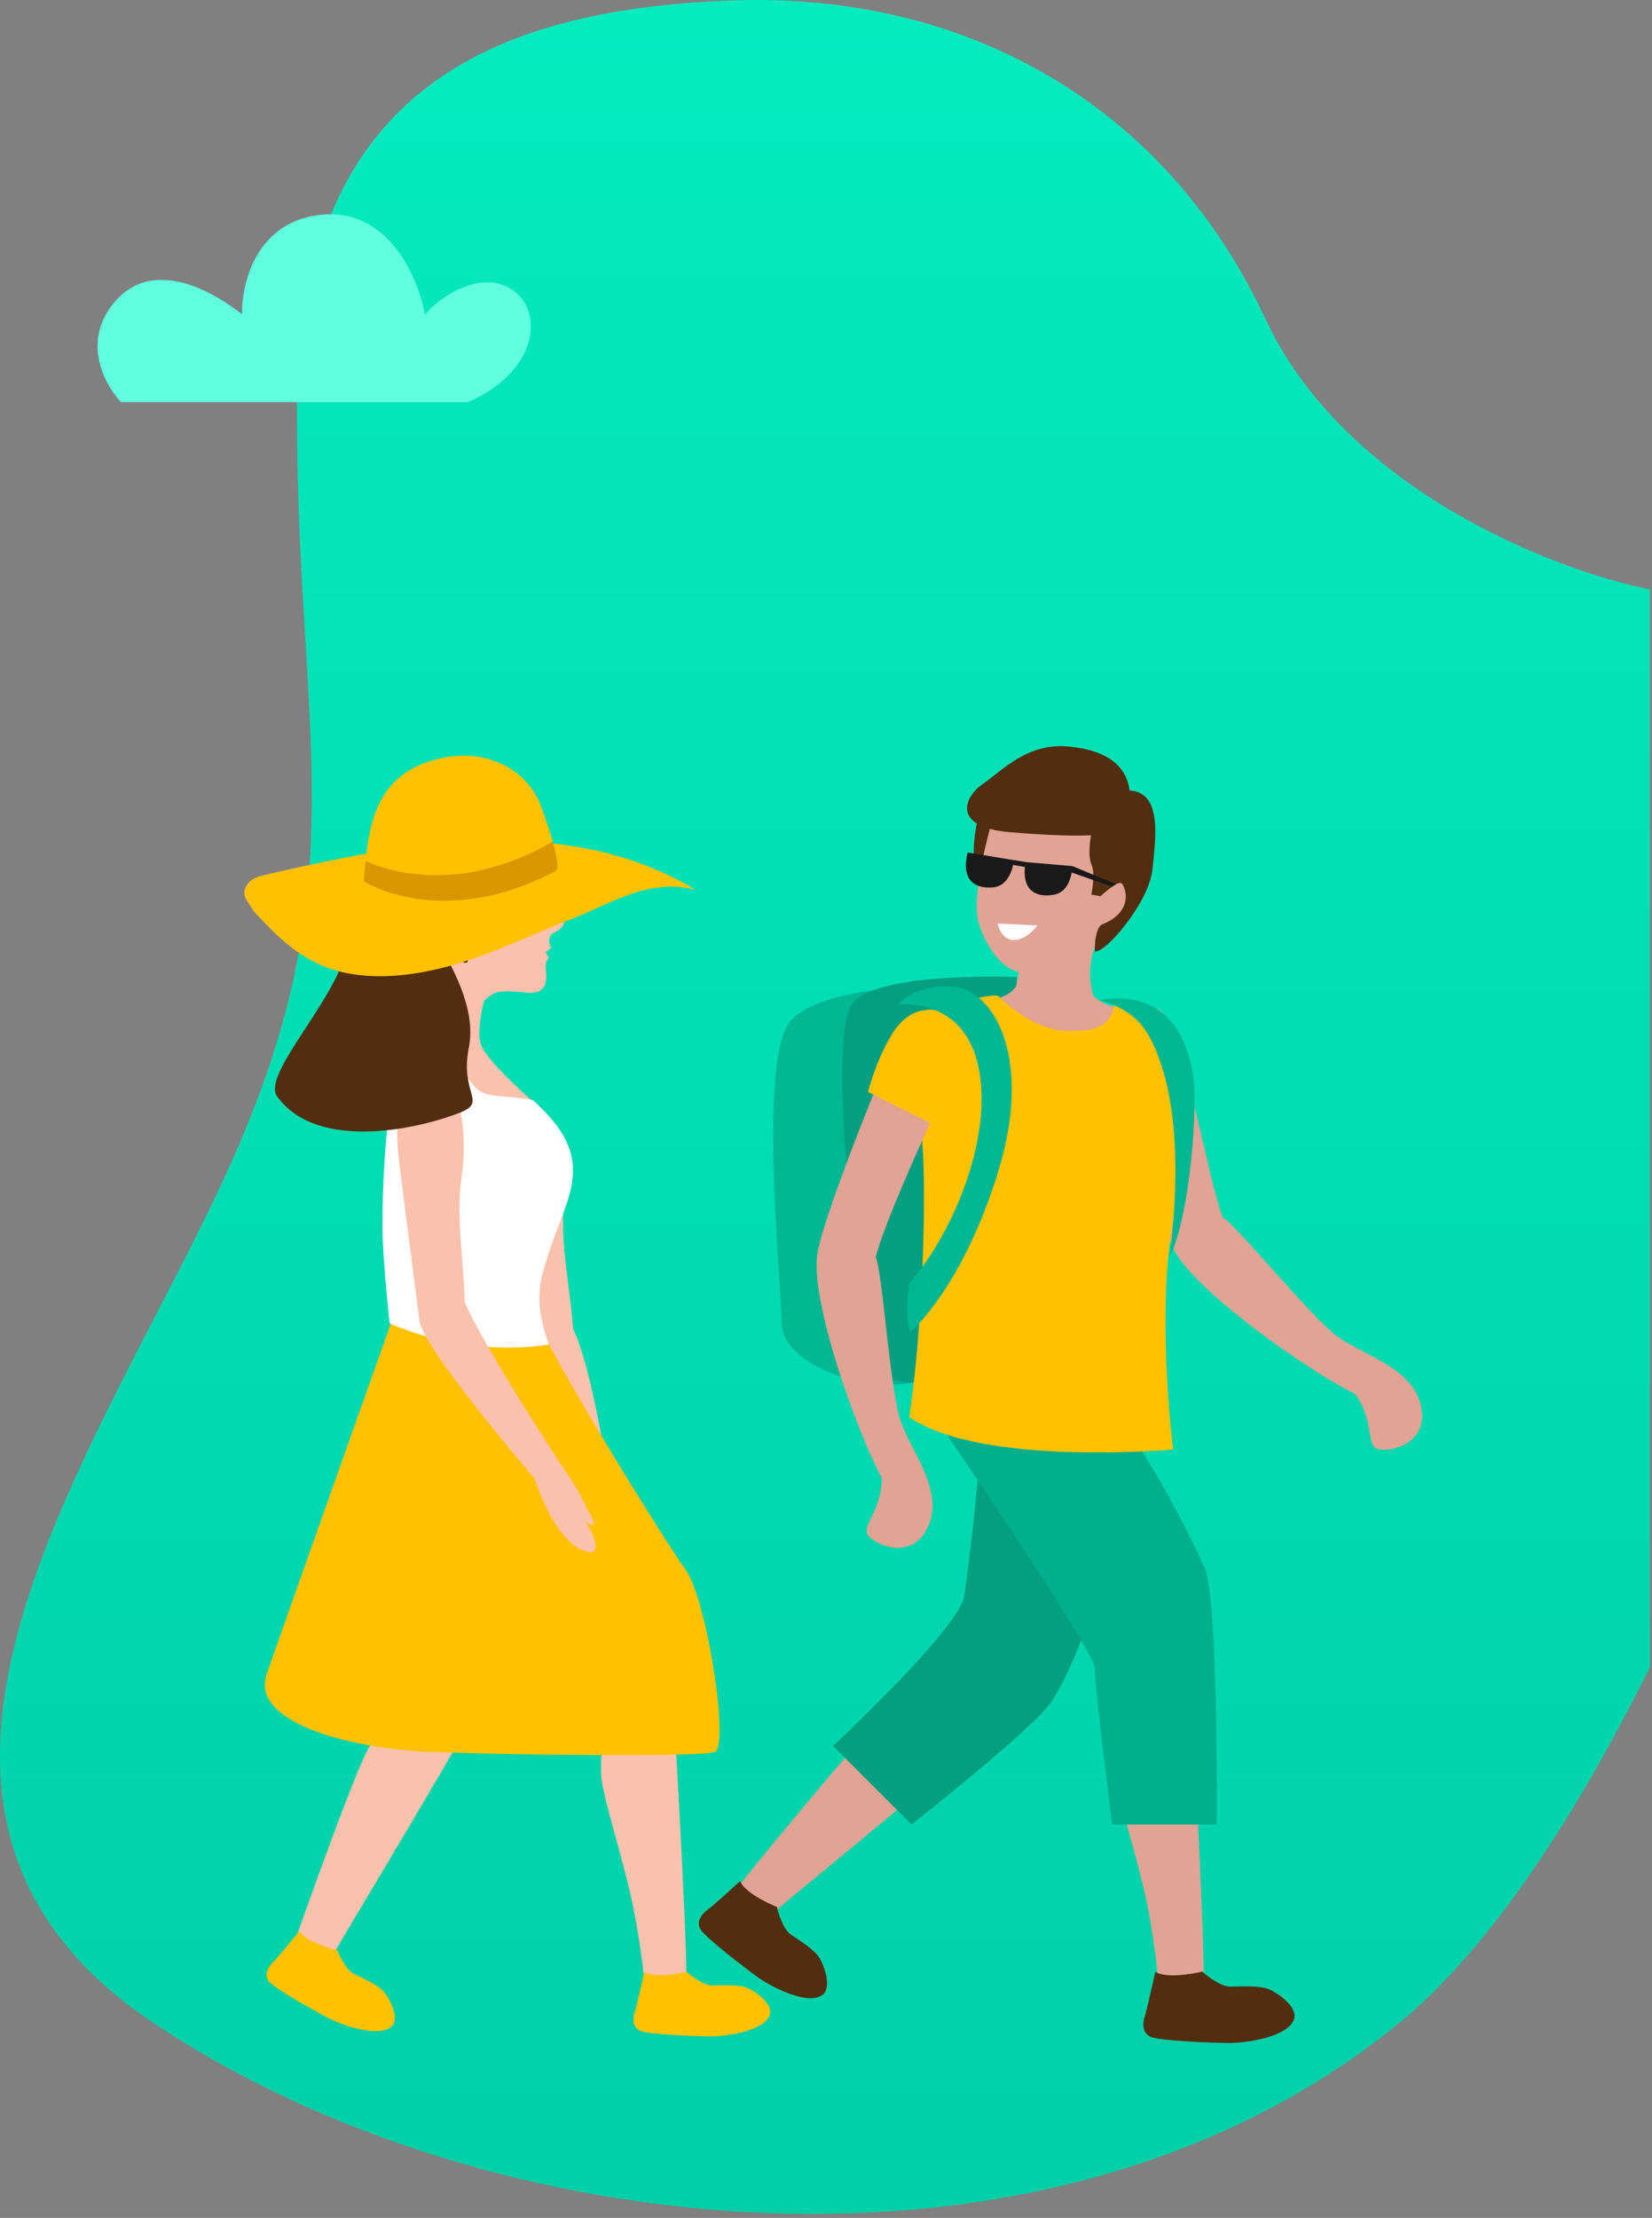 <svg width="348" height="467" viewBox="0 0 348 467" fill="none" xmlns="http://www.w3.org/2000/svg">
        <rect x="0" y="0" width="348" height="467" fill="#808080" stroke="none"/>
        <path
                d="M266.555 67.116C283.355 103.116 327.555 120.116 347.555 124.116V351.116C342.555 360.782 321.555 404.116 294.555 426.116C220.555 486.412 101.555 472.116 32.555 426.116C-36.445 380.116 21.555 305.116 48.555 245.116C75.555 185.116 62.555 155.116 62.555 87.116C62.555 19.116 103.555 2.116 153.555 0.116C203.555 -1.884 245.555 22.116 266.555 67.116Z"
                fill="url(#paint0_linear_1_412)" />
        <path
                d="M98.555 84.685H25.502C22.002 81.018 16.902 71.585 24.502 63.185C32.707 54.116 45.335 61.685 51.002 66.185C50.835 59.685 54.002 46.385 68.002 45.185C82.002 43.985 88.169 58.685 89.502 66.185C93.169 62.018 101.655 56.716 108.055 61.116C114.455 65.516 113.555 78.116 98.555 84.685Z"
                fill="#5FFFE0" />
        <path
                d="M123.435 321.303C120.842 313.457 112.61 288.255 111.667 283.126C110.556 277.029 106.398 256.123 105.624 251.52C104.833 246.918 103.419 237.577 108.418 234.52C113.418 231.463 115.826 236.354 117.24 238.324C118.182 239.632 119.58 246.018 118.788 253.949C118.014 261.88 120.001 270.303 120.741 279.882C124.849 288.272 128.502 312.557 129.478 319.537L123.435 321.303Z"
                fill="#FAC1AD" />
        <path
                d="M112.324 231.973C112.324 231.973 103.789 224.619 101.6 220.594C99.412 216.569 103.688 205.123 103.688 205.123L94.126 203.119C94.126 203.119 88.688 213.241 85.355 224.11C89.547 241.5 115.186 244.744 112.324 231.973Z"
                fill="#FAC1AD" />
        <path
                d="M111.011 182.331C111.011 182.331 112.341 185.185 112.593 187.613C112.846 190.042 117.004 192.233 118.418 192.895C119.58 194.152 118.368 195.799 116.297 196.546C115.169 198.143 115.876 199.06 116.129 199.535C115.556 200.164 114.95 200.452 114.95 200.452L115.64 201.709C115.64 201.709 114.883 202.219 114.95 203.645C115.018 205.072 116.061 209.47 111.028 209.012C105.994 208.553 104.546 208.417 102.459 210.269C100.388 212.12 99.126 217.316 99.126 217.316L89.48 213.631C89.48 213.631 92.392 205.666 91.887 202.966C91.399 200.282 89.059 199.196 87.897 196.665C86.735 194.152 88.402 192.216 90.052 192.385C91.298 189.787 91.213 184.913 92.796 183.911C94.378 182.909 111.011 182.331 111.011 182.331Z"
                fill="#FAC1AD" />
        <path
                d="M127.441 313.661C127.441 313.661 140.387 342.379 141.027 347.474C141.667 352.552 144.791 409.841 144.555 415.616C141.727 417.518 135.555 415.616 135.555 415.616C135.555 415.616 134.798 407.526 132.728 398.542C130.388 388.352 126.532 376.991 126.6 373.017C126.718 365.527 126.835 357.783 127.441 354.335C128.048 350.871 110.455 321.779 110.455 321.779L127.441 313.661Z"
                fill="#FAC1AD" />
        <path
                d="M104.862 315.342C104.862 315.342 105.137 349.595 103.387 354.395C101.636 359.195 72.528 407.362 69.681 412.374C66.289 412.74 61.903 409.289 61.903 409.289C61.903 409.289 73.934 375.027 77.444 368.444C80.954 361.861 86.081 356.931 88.182 354.137C90.304 351.355 85.869 316.797 85.869 316.797L104.862 315.342Z"
                fill="#FAC1AD" />
        <path
                d="M83.055 276.616C83.055 276.616 59.548 342.736 56.147 352.603C52.746 362.47 73.167 368.261 91.23 368.907C109.311 369.552 147.374 369.977 150.555 368.907C153.737 367.837 148.922 336.724 144.428 330.508C139.933 324.292 115.686 285.226 112.555 276.616C109.424 268.005 83.055 276.616 83.055 276.616Z"
                fill="#FFC100" />
        <path
                d="M83.402 223.464C83.402 223.464 80.555 238.616 80.555 258.116C80.555 264.616 82.055 278.616 82.055 278.616C82.055 278.616 97.106 285.901 115.624 283.116C112.24 273.616 113.756 269.616 115.624 263.782C119.613 251.316 126.179 244.082 112.24 231.633C105.456 230.308 102.072 231.548 99.681 228.423C95.877 223.396 89.799 220.543 83.402 223.464Z"
                fill="white" />
        <path
                d="M96.382 232.533C95.069 230.512 92.88 225.485 87.746 228.321C82.611 231.141 83.587 240.532 84.143 245.169C84.715 249.805 87.56 272.002 88.368 278.15C89.177 284.297 115.018 314.171 115.018 314.171C117.61 314.171 120.64 312.218 120.64 312.218C120.64 312.218 102.24 284.281 97.897 274.21C97.627 264.614 96.028 256.106 97.19 248.209C98.351 240.311 97.257 233.875 96.382 232.533Z"
                fill="#FAC1AD" />
        <path
                d="M98.503 201.2C97.745 197.837 98.284 195.476 99.597 193.659C100.893 191.842 101.634 190.568 101.634 190.042C101.634 190.042 111.92 187.002 114.31 187.138C115.506 182.467 111.954 175.64 106.886 173.229C101.802 170.817 90.304 168.847 83.402 176.252C83.402 176.252 73.504 179.852 73.504 196.835C73.504 207.891 54.851 225.859 58.352 230.801C66.77 242.689 88.655 237.594 97.072 234.198C102.627 231.956 96.853 230.241 98.755 220.611C100.439 212.12 94.9 203.221 92.375 198.397C90.742 195.289 89.547 192.606 90.742 191.638C91.937 190.653 95.894 190.891 96.197 194.118C96.499 197.361 96.197 200.894 97.308 202.473C97.308 202.49 99.025 203.509 98.503 201.2Z"
                fill="#522D0F" />
        <path
                d="M87.123 178.239C99.765 176.642 112.678 176.404 124.546 178.867C132.576 180.531 140.051 183.418 146.431 187.324C136.684 184.93 129.377 189.94 121.011 193.235C112.644 196.529 104.597 200.486 95.894 203.051C87.207 205.615 77.493 206.668 69.564 203.968C62.561 201.59 57.847 196.614 53.42 191.842L51.871 189.379C50.693 187.494 52.224 185.066 54.969 184.42C65.625 181.941 76.315 179.597 87.123 178.239Z"
                fill="#FFC100" />
        <path
                d="M117.055 183.367C118.738 182.484 114.024 169.747 113.536 168.677C110.624 162.308 103.183 157.757 93.722 159.489C77.712 162.444 77.561 175.878 76.618 185.558C76.618 185.558 93.065 196.037 117.055 183.367Z"
                fill="#FFC100" />
        <path
                d="M77.022 181.295C80.574 182.943 96.197 188.904 116.432 177.22C117.29 180.243 117.795 182.977 117.055 183.384C93.065 196.071 76.618 185.575 76.618 185.575C76.752 184.2 76.87 182.756 77.022 181.295Z"
                fill="#D99800" />
        <path
                d="M112.627 311.334C112.627 311.334 116.667 324.666 123.435 326.67C128.031 328.029 123.435 320.471 123.435 320.471C123.435 320.471 124.226 321.117 124.866 321.117C125.505 321.117 124.63 319.35 123.755 317.822C122.879 316.293 122.256 314.154 118.452 308.838C117.307 307.225 112.627 311.334 112.627 311.334Z"
                fill="#FAC1AD" />
        <path
                d="M57.555 413.116C58.355 412.316 61.555 408.449 63.055 406.616C64.255 408.616 68.888 410.116 71.055 410.616C71.555 411.949 72.955 414.816 74.555 415.616C76.555 416.616 79.818 417.966 81.055 419.616C82.555 421.616 84.055 425.116 82.555 426.616C80.055 429.116 72.555 426.616 69.555 425.116C67.657 424.167 57.555 418.616 56.555 417.116C55.555 415.616 56.555 414.116 57.555 413.116Z"
                fill="#FFC100" />
        <path
                d="M133.759 423.513C134.11 422.437 135.212 417.541 135.72 415.227C137.695 416.467 142.505 415.706 144.664 415.171C145.713 416.133 148.26 418.055 150.048 418.044C152.284 418.03 155.805 417.757 157.655 418.667C159.898 419.771 162.82 422.213 162.162 424.229C161.065 427.59 153.246 428.757 149.892 428.778C147.771 428.792 136.249 428.417 134.679 427.532C133.108 426.647 133.32 424.857 133.759 423.513Z"
                fill="#FFC100" />
        <path
                d="M233.742 316.81C233.742 316.81 221.637 351.845 218.092 356.105C214.547 360.365 167.158 399.036 162.419 403.112C158.8 402.267 155.531 397.163 155.531 397.163C155.531 397.163 180.309 366.553 186.297 361.1C192.285 355.646 199.339 352.451 202.535 350.376C205.712 348.301 213.666 311.467 213.666 311.467L233.742 316.81Z"
                fill="#E0A394" />
        <path
                d="M228.213 344.152C231.317 337.945 245.461 281.996 245.461 281.996C245.461 281.996 219.011 272.999 215.503 277.699C211.976 282.4 205.345 291.838 206.521 295.694C207.696 299.568 203.949 331.812 203.031 336.403C201.194 343.748 175.479 367.618 175.479 367.618L192.01 384.144C192.01 384.144 217.725 363.946 221.399 358.437C225.072 352.929 228.213 344.152 228.213 344.152Z"
                fill="#029F80" />
        <path
                d="M235.212 306.142C235.212 306.142 249.337 337.192 250.035 342.683C250.733 348.173 253.812 410.181 253.555 416.425C250.469 418.481 243.881 416.425 243.881 416.425C243.881 416.425 243.238 407.611 240.979 397.897C238.426 386.88 234.22 374.614 234.293 370.299C234.422 362.201 234.55 353.847 235.212 350.101C235.873 346.355 216.678 314.901 216.678 314.901L235.212 306.142Z"
                fill="#E0A394" />
        <path
                d="M253.745 330.068C238.206 296.08 217.817 275.331 217.817 275.331C217.817 275.331 193.149 288.441 194.159 294.225C194.159 294.225 230.583 347.438 230.583 351.111C230.583 354.783 234.256 384.162 234.256 384.162H256.298C256.316 384.162 256.684 336.55 253.745 330.068Z"
                fill="#00AF8D" />
        <path
                d="M236.901 233.52C236.901 233.52 242.834 253.939 247.114 262.826C251.394 271.713 275.529 288.606 285.485 293.527C289.14 298.632 288.056 303.388 289.618 304.783C291.161 306.179 300.951 304.783 299.408 296.41C297.865 288.037 287.414 285.521 281.756 281.427C276.117 277.332 260.78 258.291 257.584 256.326C254.627 249.128 249.539 218.28 244.836 213.157C240.704 208.676 236.901 233.52 236.901 233.52Z"
                fill="#E0A394" />
        <path
                d="M196.418 207.685C196.418 207.685 173.532 207.446 166.625 214.828C159.737 222.209 164.403 268.004 164.66 278.599C164.899 289.194 189.787 295.584 197.41 288.698C205.051 281.794 196.418 207.685 196.418 207.685Z"
                fill="#00B793" />
        <path
                d="M214.162 205.738C214.162 205.738 186.077 204.49 179.924 210.88C173.77 217.288 181.228 267.876 179.924 277.369C178.601 286.844 185.875 294.115 202.48 290.167C219.084 286.219 214.162 205.738 214.162 205.738Z"
                fill="#029F80" />
        <path
                d="M214.988 190.608C214.988 190.608 216.145 208.162 211.866 212.275C221.564 219.492 230.84 211.008 230.84 211.008C230.84 211.008 226.652 202.874 233.907 193.087C231.611 189.965 214.988 190.608 214.988 190.608Z"
                fill="#E0A394" />
        <path
                d="M207.457 210.329C207.457 210.329 211.866 210.88 214.033 207.666C217.009 208.089 230.436 209.796 230.436 209.796C230.436 209.796 233.209 212.385 235.91 211.908C233.852 216.756 231.722 240.167 224.962 237.431C218.221 234.695 207.457 210.329 207.457 210.329Z"
                fill="#E0A394" />
        <path
                d="M206.429 170.685C206.429 170.685 203.067 181.923 207.053 185.742C210.911 182.804 212.031 171.622 212.031 171.622L206.429 170.685Z"
                fill="#522D0F" />
        <path
                d="M208.872 173.219C208.872 173.219 204.427 188.46 206.135 194.225C207.843 199.991 211.37 203.755 214.07 204.526C216.77 205.316 228.048 203.517 231.336 194.758C236.093 194.225 237.618 189.984 237.361 187.597C237.085 185.228 233.007 184.714 231.74 186.33C233.301 178.93 232.567 172.319 232.567 172.319L208.872 173.219Z"
                fill="#E0A394" />
        <path
                d="M210.157 194.446L218.533 194.868C218.533 194.868 216.348 197.935 213.574 197.935C210.819 197.935 210.157 194.446 210.157 194.446Z"
                fill="white" />
        <path
                d="M229.83 175.863C229.83 175.863 228.948 180.215 230.068 182.4C230.693 184.659 229.903 188.368 229.903 188.368L231.85 188.698C231.85 188.698 235.505 185.228 236.295 186.018C237.085 186.807 238.959 191.838 232.273 194.611C231.354 194.776 230.528 197.145 230.656 200.322C232.75 200.817 242.008 190.131 242.761 183.098C243.514 176.065 244.763 166.829 237.948 166.444C237.361 161.725 233.852 158.015 225.127 157.189C216.403 156.363 211.351 162.092 207.108 165.011C202.884 167.931 200.569 174.192 212.747 175.221C224.98 176.267 229.83 175.863 229.83 175.863Z"
                fill="#522D0F" />
        <path
                d="M210.231 209.649C210.231 209.649 217.211 217.068 225.091 217.068C228.764 217.068 234.275 217.068 234.734 211.137C242.944 213.597 248.639 218.004 248.639 218.004C248.639 218.004 253.414 232.143 248.161 252.158C242.908 272.191 247.132 305.206 247.132 305.206C247.132 305.206 206.723 308.878 191.532 298.393C194.159 281.317 195.279 253.149 194.287 240.681C193.296 228.195 191.532 215.544 191.532 215.544C191.532 215.544 204.151 209.319 210.231 209.649Z"
                fill="#FFC100" />
        <path
                d="M231.501 210.604C231.501 210.604 237.746 211.816 241.089 216.645C244.028 220.887 250.255 234.089 246.379 264.607C250.604 256.583 252.496 232.786 251.247 225.771C249.998 218.775 245.847 208.107 231.501 210.604Z"
                fill="#00B793" />
        <path
                d="M188.942 218.261C188.942 218.261 173.844 254.214 172.191 263.946C170.556 273.678 180.456 301.405 185.746 311.173C185.765 317.453 182.146 320.703 182.605 322.741C183.065 324.761 191.844 329.278 195.426 321.566C199.008 313.836 191.936 305.738 189.695 299.146C187.454 292.554 185.948 268.151 184.479 264.699C186.242 257.115 198.475 230.711 201.139 225.221C202.443 222.521 203.233 216.443 199.008 214.313C191.844 210.678 188.942 218.261 188.942 218.261Z"
                fill="#E0A394" />
        <path
                d="M203.839 179.499L213.574 181.115C213.574 181.115 213.151 186.495 209.166 186.844C205.198 187.174 202.424 185.21 203.839 179.499Z"
                fill="#191919" />
        <path
                d="M216.035 181.519L225.881 182.363C225.881 182.363 225.881 187.762 221.931 188.405C217.982 189.066 215.062 187.303 216.035 181.519Z"
                fill="#191919" />
        <path d="M216.403 182.639L212.913 182.033L213.298 181.06L216.164 181.519L216.403 182.639Z"
                fill="#191919" />
        <path d="M234.275 186.679L225.587 183.667L225.881 182.363L235.101 186.164L234.275 186.679Z"
                fill="#191919" />
        <path
                d="M196.969 212.679C196.969 212.679 192.028 211.559 188.355 217.068C184.681 222.576 182.844 229.921 182.844 229.921L197.539 237.266C197.539 237.266 203.049 224.413 203.049 220.74C203.049 217.068 203.747 213.799 196.969 212.679Z"
                fill="#FFC100" />
        <path
                d="M189.163 211.559C189.163 211.559 202.461 209.686 205.933 223.843C209.423 237.982 201.671 258.493 191.532 270.263C190.338 278.122 191.826 280.454 191.826 280.454C191.826 280.454 202.902 270.979 210.36 246.392C217.817 221.787 208.761 208.107 200.569 207.685C192.377 207.262 189.163 211.559 189.163 211.559Z"
                fill="#00B793" />
        <path
                d="M149.136 402.057C150.098 401.342 154.046 397.784 155.9 396.095C156.849 398.375 161.471 400.66 163.664 401.517C163.983 402.991 165.008 406.21 166.561 407.295C168.502 408.65 171.712 410.568 172.754 412.486C174.017 414.813 175.049 418.71 173.247 420.051C170.243 422.285 162.771 418.51 159.859 416.477C158.018 415.191 148.289 407.819 147.473 406.093C146.656 404.368 147.935 402.95 149.136 402.057Z"
                fill="#522D0F" />
        <path
                d="M241.202 424.348C241.591 423.159 242.809 417.746 243.37 415.188C245.554 416.558 250.871 415.718 253.257 415.126C254.418 416.19 257.232 418.314 259.21 418.302C261.682 418.287 265.574 417.985 267.619 418.991C270.099 420.211 273.329 422.91 272.601 425.14C271.389 428.855 262.745 430.145 259.037 430.169C256.692 430.183 243.956 429.769 242.219 428.791C240.483 427.813 240.717 425.834 241.202 424.348Z"
                fill="#522D0F" />
        <defs>
                <linearGradient id="paint0_linear_1_412" x1="173.777" y1="0" x2="173.777"
                        y2="466.155" gradientUnits="userSpaceOnUse">
                        <stop stop-color="#04EBBE" />
                        <stop offset="1" stop-color="#00CFA7" />
                </linearGradient>
        </defs>
</svg>